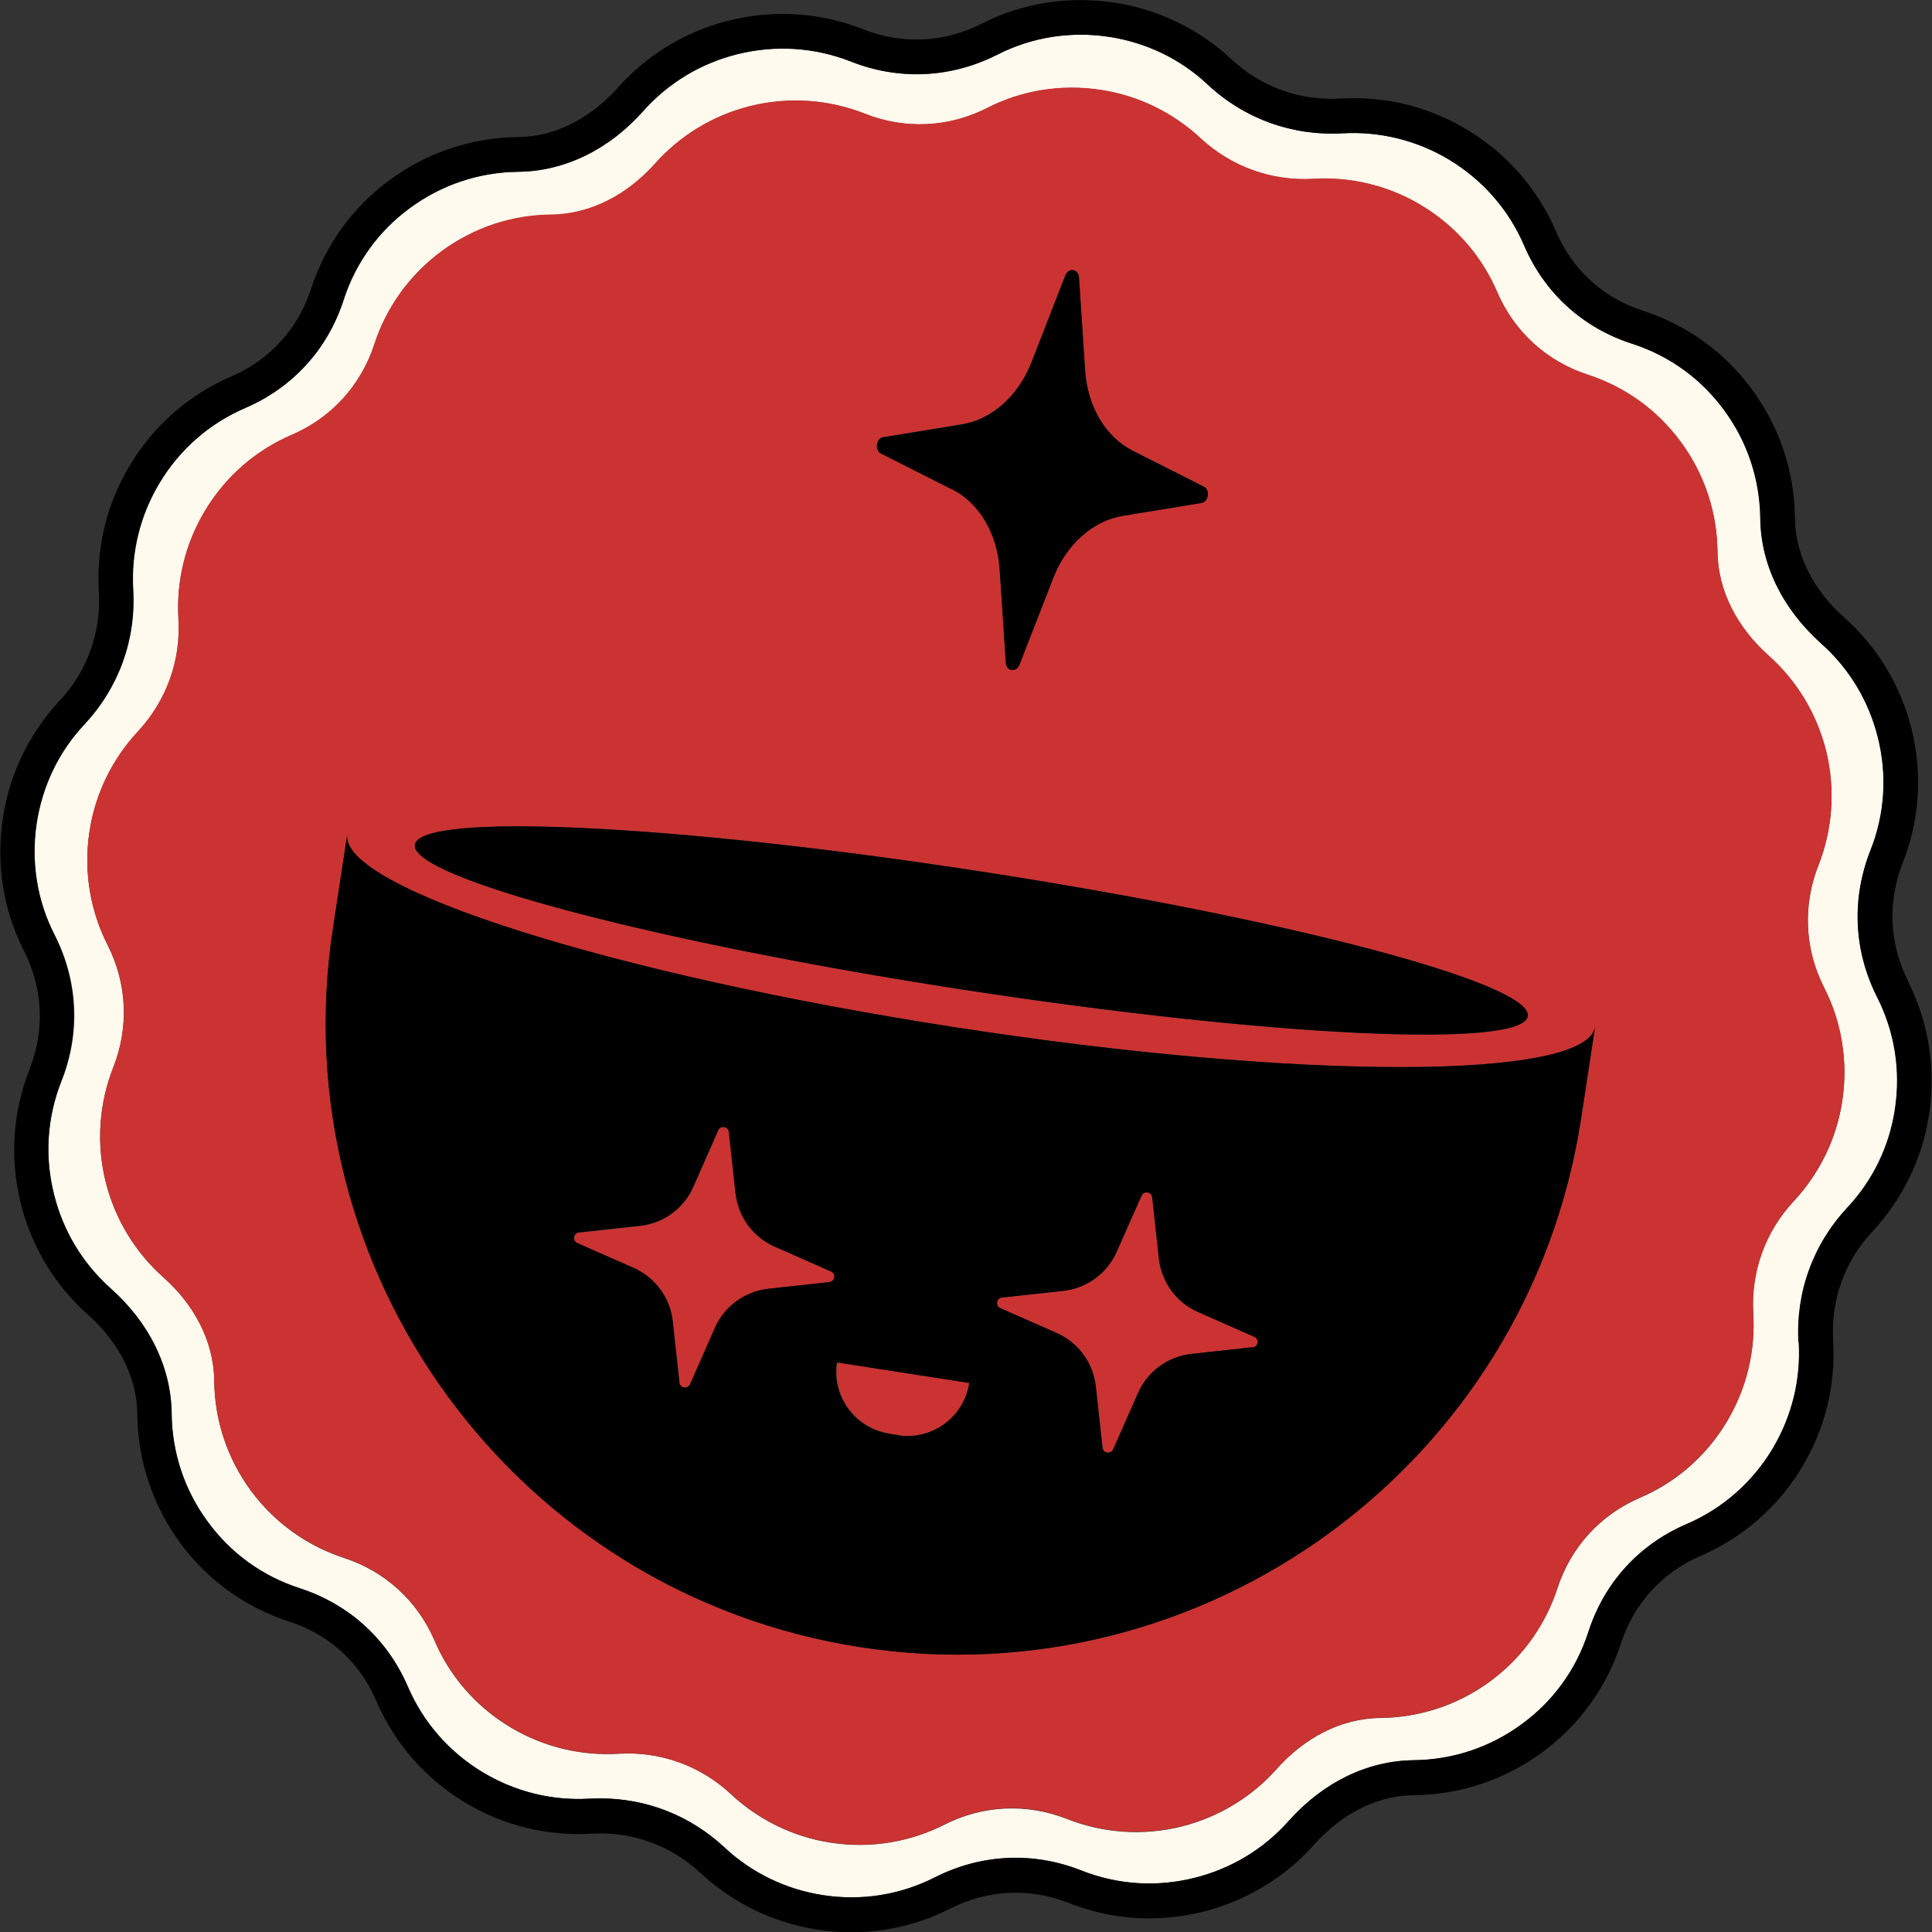 <svg width="124" height="124" viewBox="0 0 124 124" fill="none" xmlns="http://www.w3.org/2000/svg">
<rect x="0" y="0" width="124" height="124" fill="#333333" stroke="none"/>
<g clip-path="url(#clip0_85_253)">
<path d="M121.634 71.19C122.011 68.704 121.633 66.218 120.485 63.989C118.976 61.023 118.822 57.696 120.056 54.593C120.982 52.261 121.136 49.758 120.536 47.323C119.953 44.974 118.684 42.899 116.901 41.305C114.415 39.093 113.026 36.247 112.992 33.28C112.975 30.76 112.169 28.359 110.677 26.336C109.203 24.313 107.162 22.838 104.779 22.067C101.607 21.038 99.155 18.792 97.835 15.757C96.84 13.442 95.177 11.539 93 10.236C90.925 9.002 88.559 8.419 86.175 8.556C82.952 8.744 79.883 7.63 77.534 5.435C75.785 3.789 73.59 2.743 71.207 2.366C68.721 1.989 66.235 2.366 64.006 3.515C61.039 5.024 57.696 5.178 54.61 3.943C52.278 3.018 49.757 2.863 47.323 3.481C44.991 4.064 42.899 5.332 41.304 7.115C39.093 9.602 36.246 10.991 33.28 11.025C30.777 11.042 28.376 11.848 26.336 13.339C24.313 14.814 22.838 16.854 22.067 19.238C21.038 22.41 18.792 24.862 15.757 26.182C13.442 27.176 11.539 28.84 10.236 31.017C9.001 33.092 8.418 35.441 8.556 37.841C8.744 41.065 7.63 44.134 5.435 46.483C3.789 48.232 2.743 50.426 2.366 52.81C1.989 55.296 2.366 57.782 3.515 60.011C5.023 62.977 5.178 66.321 3.943 69.407C3.017 71.739 2.863 74.242 3.48 76.677C4.063 79.026 5.332 81.1 7.115 82.695C9.601 84.907 10.99 87.753 11.024 90.719C11.042 93.24 11.848 95.64 13.339 97.664C14.814 99.687 16.854 101.161 19.238 101.933C22.41 102.962 24.861 105.208 26.182 108.243C27.176 110.557 28.839 112.461 31.017 113.764C33.092 114.998 35.423 115.581 37.841 115.444C38.064 115.444 38.304 115.427 38.544 115.427C41.51 115.427 44.305 116.524 46.5 118.565C48.266 120.211 50.443 121.257 52.827 121.634C55.313 122.028 57.799 121.634 60.028 120.485C62.994 118.976 66.338 118.822 69.424 120.056C71.756 120.982 74.276 121.137 76.694 120.519C79.043 119.936 81.118 118.667 82.712 116.884C84.924 114.398 87.77 113.009 90.736 112.975C93.24 112.958 95.64 112.152 97.68 110.66C99.704 109.186 101.178 107.145 101.95 104.762C102.979 101.59 105.225 99.138 108.26 97.818C110.574 96.823 112.478 95.16 113.781 92.983C115.015 90.908 115.598 88.542 115.461 86.159C115.272 82.935 116.387 79.866 118.582 77.517C120.228 75.768 121.273 73.573 121.651 71.19H121.634ZM118.239 70.676C117.861 73.162 116.73 75.374 115.135 77.088C113.283 79.06 112.357 81.632 112.529 84.341C112.666 86.69 112.117 89.091 110.831 91.251C109.477 93.514 107.505 95.177 105.242 96.138C102.704 97.235 100.818 99.31 99.961 101.933C99.207 104.248 97.749 106.357 95.64 107.917C93.514 109.477 91.062 110.232 88.61 110.266C86.021 110.283 83.672 111.586 81.941 113.541C80.38 115.29 78.288 116.61 75.854 117.227C73.316 117.862 70.744 117.639 68.481 116.747C65.909 115.736 63.097 115.856 60.628 117.107C58.45 118.205 55.93 118.667 53.341 118.273C50.855 117.896 48.643 116.764 46.928 115.17C44.956 113.318 42.385 112.392 39.675 112.563C37.327 112.701 34.926 112.152 32.766 110.866C30.502 109.512 28.839 107.54 27.879 105.276C26.782 102.739 24.707 100.853 22.084 99.996C19.769 99.241 17.66 97.784 16.1 95.675C14.54 93.549 13.785 91.097 13.751 88.645C13.734 86.056 12.431 83.707 10.476 81.975C8.727 80.415 7.407 78.323 6.789 75.888C6.155 73.35 6.378 70.779 7.27 68.515C8.281 65.944 8.161 63.132 6.909 60.663C5.812 58.485 5.349 55.965 5.744 53.375C6.121 50.889 7.252 48.677 8.847 46.963C10.699 44.991 11.625 42.419 11.453 39.71C11.316 37.361 11.865 34.961 13.151 32.8C14.505 30.537 16.477 28.874 18.74 27.914C21.278 26.816 23.164 24.742 24.021 22.118C24.776 19.803 26.233 17.695 28.342 16.134C30.468 14.574 32.92 13.82 35.372 13.785C37.961 13.768 40.31 12.465 42.042 10.51C43.602 8.762 45.694 7.441 48.129 6.824C50.666 6.19 53.238 6.412 55.501 7.304C58.073 8.316 60.885 8.196 63.354 6.944C65.532 5.847 68.052 5.384 70.641 5.778C73.127 6.155 75.339 7.287 77.054 8.882C79.026 10.733 81.597 11.659 84.307 11.488C86.656 11.351 89.056 11.899 91.216 13.185C93.48 14.54 95.143 16.512 96.103 18.775C97.2 21.312 99.275 23.198 101.898 24.056C104.213 24.81 106.322 26.268 107.882 28.377C109.443 30.503 110.197 32.955 110.231 35.406C110.249 37.995 111.552 40.344 113.506 42.076C115.255 43.636 116.575 45.728 117.193 48.163C117.827 50.701 117.604 53.273 116.713 55.536C115.701 58.108 115.821 60.92 117.073 63.389C118.17 65.566 118.633 68.087 118.239 70.676Z" fill="#FFF9EE"/>
<path d="M116.713 55.519C117.604 53.255 117.827 50.701 117.193 48.146C116.576 45.694 115.255 43.619 113.506 42.059C111.569 40.327 110.266 37.995 110.232 35.389C110.214 32.937 109.443 30.486 107.882 28.36C106.339 26.25 104.23 24.793 101.899 24.039C99.275 23.181 97.201 21.295 96.103 18.758C95.143 16.512 93.48 14.523 91.217 13.168C89.056 11.865 86.639 11.334 84.307 11.471C81.615 11.625 79.043 10.699 77.054 8.864C75.339 7.27 73.145 6.138 70.641 5.761C68.052 5.367 65.515 5.812 63.354 6.927C60.885 8.179 58.073 8.316 55.501 7.287C53.238 6.395 50.683 6.173 48.129 6.807C45.677 7.424 43.602 8.744 42.042 10.493C40.31 12.431 37.978 13.734 35.372 13.768C32.92 13.785 30.468 14.557 28.342 16.117C26.233 17.677 24.776 19.769 24.021 22.101C23.164 24.724 21.278 26.799 18.74 27.896C16.494 28.857 14.505 30.52 13.151 32.783C11.848 34.944 11.316 37.361 11.453 39.693C11.608 42.385 10.682 44.957 8.847 46.946C7.253 48.66 6.121 50.855 5.744 53.358C5.349 55.947 5.795 58.485 6.91 60.645C8.161 63.114 8.298 65.926 7.27 68.498C6.378 70.762 6.155 73.316 6.79 75.871C7.407 78.323 8.727 80.398 10.476 81.958C12.414 83.69 13.717 86.022 13.751 88.628C13.768 91.08 14.54 93.531 16.1 95.658C17.66 97.766 19.769 99.224 22.084 99.978C24.707 100.836 26.782 102.722 27.879 105.259C28.839 107.505 30.503 109.494 32.766 110.849C34.926 112.152 37.344 112.684 39.676 112.546C42.368 112.392 44.94 113.318 46.928 115.153C48.643 116.747 50.838 117.879 53.341 118.256C55.93 118.65 58.468 118.205 60.628 117.09C63.097 115.838 65.909 115.701 68.481 116.73C70.744 117.622 73.299 117.845 75.854 117.21C78.306 116.593 80.38 115.273 81.941 113.524C83.672 111.586 86.004 110.283 88.61 110.249C91.062 110.232 93.514 109.46 95.64 107.9C97.766 106.357 99.207 104.248 99.961 101.916C100.818 99.293 102.704 97.218 105.242 96.121C107.488 95.16 109.477 93.497 110.832 91.234C112.135 89.073 112.666 86.656 112.529 84.324C112.375 81.632 113.301 79.06 115.135 77.071C116.73 75.357 117.861 73.162 118.239 70.659C118.633 68.07 118.187 65.532 117.073 63.372C115.821 60.903 115.684 58.091 116.713 55.519ZM56.702 28.051L61.725 27.228C63.663 26.919 65.36 25.393 66.201 23.25L68.378 17.66C68.584 17.146 69.218 17.232 69.252 17.797L69.647 23.782C69.801 26.079 70.967 28.051 72.716 28.925L77.26 31.223C77.688 31.429 77.568 32.2 77.105 32.269L72.082 33.092C70.144 33.4 68.447 34.926 67.606 37.07L65.429 42.659C65.223 43.174 64.589 43.088 64.555 42.522L64.16 36.521C64.006 34.223 62.84 32.252 61.091 31.377L56.547 29.08C56.119 28.874 56.239 28.102 56.702 28.034V28.051ZM62.926 55.93C82.661 58.965 98.384 63.132 98.058 65.223C97.732 67.315 81.478 66.561 61.76 63.509C42.025 60.474 26.302 56.307 26.628 54.216C26.953 52.124 43.208 52.878 62.926 55.93ZM101.47 71.842C98.058 93.96 77.363 109.117 55.244 105.722C33.126 102.31 17.969 81.615 21.381 59.497L22.29 53.547C21.758 56.993 39.264 62.549 61.383 65.944C83.501 69.356 101.864 69.321 102.379 65.892L101.47 71.842Z" fill="#CA3332"/>
<path d="M57.08 92.023L57.663 92.108C59.857 92.451 61.898 90.942 62.24 88.748L53.736 87.427C53.393 89.622 54.902 91.663 57.097 92.005L57.08 92.023Z" fill="#CA3332"/>
<path d="M53.341 81.615L49.723 80.02C48.334 79.403 47.374 78.1 47.22 76.591L46.791 72.665C46.757 72.305 46.26 72.219 46.105 72.562L44.511 76.18C43.894 77.569 42.59 78.529 41.099 78.683L37.172 79.112C36.812 79.146 36.727 79.643 37.069 79.797L40.687 81.392C42.076 82.009 43.036 83.312 43.191 84.821L43.619 88.748C43.654 89.108 44.151 89.194 44.305 88.851L45.9 85.233C46.517 83.844 47.82 82.884 49.329 82.729L53.255 82.301C53.615 82.266 53.701 81.769 53.358 81.615H53.341Z" fill="#CA3332"/>
<path d="M80.501 85.799L76.883 84.204C75.494 83.587 74.534 82.284 74.38 80.775L73.951 76.849C73.917 76.489 73.419 76.403 73.265 76.746L71.671 80.346C71.053 81.735 69.75 82.695 68.241 82.85L64.315 83.278C63.955 83.313 63.869 83.81 64.212 83.964L67.83 85.559C69.219 86.176 70.179 87.479 70.333 88.988L70.762 92.914C70.796 93.275 71.293 93.36 71.448 93.017L73.042 89.4C73.659 88.011 74.963 87.05 76.471 86.896L80.398 86.468C80.758 86.433 80.844 85.936 80.501 85.782V85.799Z" fill="#CA3332"/>
<path d="M61.383 65.944C39.265 62.532 21.776 56.976 22.29 53.547L21.382 59.497C17.97 81.615 33.144 102.31 55.245 105.722C77.363 109.135 98.058 93.96 101.471 71.842L102.379 65.892C101.848 69.339 83.484 69.356 61.383 65.944ZM53.239 82.284L49.312 82.713C47.804 82.884 46.501 83.827 45.883 85.216L44.289 88.834C44.134 89.177 43.637 89.091 43.603 88.731L43.174 84.804C43.003 83.296 42.06 81.992 40.671 81.375L37.053 79.781C36.71 79.626 36.796 79.129 37.156 79.095L41.082 78.666C42.591 78.495 43.894 77.552 44.494 76.163L46.089 72.545C46.243 72.202 46.74 72.288 46.775 72.648L47.203 76.574C47.375 78.083 48.318 79.386 49.707 80.003L53.325 81.598C53.667 81.752 53.582 82.25 53.222 82.284H53.239ZM57.645 92.109L57.062 92.023C54.868 91.68 53.376 89.639 53.702 87.445L62.206 88.765C61.863 90.96 59.823 92.451 57.628 92.126L57.645 92.109ZM80.398 86.468L76.472 86.896C74.963 87.068 73.66 88.011 73.043 89.399L71.448 93.017C71.294 93.36 70.796 93.274 70.762 92.914L70.333 88.988C70.162 87.479 69.219 86.176 67.83 85.559L64.212 83.964C63.869 83.81 63.955 83.313 64.315 83.278L68.242 82.85C69.751 82.678 71.054 81.735 71.671 80.346L73.265 76.746C73.42 76.403 73.917 76.489 73.951 76.849L74.38 80.775C74.551 82.284 75.494 83.587 76.883 84.204L80.501 85.799C80.844 85.953 80.758 86.45 80.398 86.485V86.468Z" fill="black"/>
<path d="M61.76 63.509C81.478 66.544 97.733 67.315 98.058 65.224C98.384 63.132 82.644 58.965 62.926 55.93C43.208 52.895 26.954 52.124 26.628 54.216C26.302 56.308 42.042 60.474 61.76 63.509Z" fill="black"/>
<path d="M61.091 31.395C62.84 32.269 64.006 34.241 64.16 36.538L64.554 42.539C64.589 43.088 65.223 43.191 65.429 42.676L67.606 37.087C68.447 34.944 70.144 33.418 72.082 33.109L77.105 32.286C77.568 32.218 77.688 31.446 77.26 31.24L72.716 28.943C70.967 28.068 69.801 26.096 69.647 23.799L69.252 17.815C69.218 17.266 68.584 17.163 68.378 17.678L66.2 23.267C65.36 25.41 63.663 26.936 61.725 27.245L56.702 28.068C56.239 28.137 56.119 28.908 56.547 29.114L61.091 31.412V31.395Z" fill="black"/>
<path d="M122.474 62.977C121.256 60.594 121.136 57.902 122.114 55.399C123.211 52.638 123.4 49.655 122.68 46.757C121.977 43.98 120.485 41.511 118.359 39.624C116.353 37.841 115.221 35.561 115.204 33.246C115.17 30.263 114.227 27.417 112.461 25.016C110.712 22.616 108.277 20.867 105.448 19.941C102.893 19.118 100.921 17.318 99.875 14.866C98.692 12.122 96.721 9.859 94.149 8.316C91.697 6.841 88.919 6.156 86.038 6.327C83.45 6.481 80.946 5.59 79.043 3.807C76.968 1.869 74.362 0.6 71.533 0.172C68.601 -0.274 65.635 0.172 62.994 1.526C60.594 2.743 57.919 2.863 55.416 1.886C52.655 0.789 49.672 0.6 46.774 1.32C43.996 2.023 41.527 3.515 39.641 5.641C37.841 7.647 35.578 8.779 33.263 8.796C30.28 8.83 27.433 9.773 25.033 11.539C22.633 13.288 20.884 15.723 19.958 18.552C19.135 21.09 17.334 23.079 14.883 24.142C12.139 25.325 9.876 27.297 8.333 29.868C6.858 32.32 6.172 35.132 6.344 37.978C6.498 40.585 5.607 43.071 3.823 44.974C1.886 47.066 0.617 49.655 0.188 52.484C-0.257 55.433 0.188 58.382 1.543 61.04C2.76 63.423 2.88 66.115 1.903 68.618C0.806 71.379 0.617 74.362 1.337 77.26C2.04 80.038 3.532 82.507 5.658 84.393C7.664 86.176 8.796 88.456 8.813 90.771C8.847 93.754 9.79 96.601 11.556 99.018C13.322 101.419 15.74 103.168 18.569 104.076C21.124 104.899 23.096 106.7 24.141 109.152C25.325 111.895 27.296 114.158 29.868 115.701C32.32 117.176 35.132 117.862 37.961 117.69C40.584 117.536 43.053 118.445 44.957 120.211C47.048 122.148 49.638 123.417 52.467 123.846C53.187 123.966 53.924 124.017 54.644 124.017C56.856 124.017 59.016 123.503 61.005 122.491C63.406 121.274 66.081 121.154 68.584 122.131C71.344 123.229 74.328 123.417 77.225 122.697C80.003 121.994 82.472 120.502 84.358 118.376C86.159 116.37 88.422 115.238 90.737 115.221C93.72 115.187 96.566 114.244 98.967 112.478C101.367 110.729 103.116 108.294 104.042 105.465C104.865 102.928 106.665 100.939 109.117 99.876C111.86 98.693 114.124 96.721 115.667 94.149C117.141 91.697 117.827 88.885 117.656 86.039C117.501 83.433 118.393 80.946 120.176 79.043C122.114 76.951 123.383 74.362 123.811 71.533C124.257 68.584 123.794 65.635 122.457 62.977H122.474ZM115.444 86.159C115.581 88.559 114.998 90.908 113.764 92.983C112.461 95.143 110.557 96.824 108.243 97.818C105.191 99.121 102.944 101.59 101.933 104.762C101.161 107.146 99.687 109.186 97.663 110.66C95.64 112.152 93.24 112.941 90.719 112.975C87.77 113.009 84.924 114.381 82.695 116.884C81.1 118.685 79.009 119.936 76.677 120.519C74.242 121.137 71.722 120.965 69.407 120.056C66.321 118.839 62.977 118.993 60.011 120.485C57.782 121.617 55.296 122.011 52.809 121.634C50.426 121.274 48.231 120.211 46.483 118.565C44.288 116.524 41.493 115.427 38.527 115.427C38.304 115.427 38.064 115.427 37.824 115.444C35.406 115.581 33.057 114.998 31 113.764C28.839 112.461 27.159 110.558 26.165 108.243C24.861 105.191 22.392 102.962 19.221 101.933C16.837 101.162 14.797 99.687 13.322 97.664C11.831 95.641 11.042 93.24 11.008 90.72C10.973 87.77 9.584 84.907 7.098 82.695C5.298 81.101 4.046 79.026 3.463 76.677C2.846 74.242 3.017 71.722 3.926 69.407C5.144 66.321 4.989 62.977 3.498 60.011C2.366 57.782 1.972 55.296 2.349 52.81C2.709 50.426 3.772 48.232 5.418 46.483C7.613 44.117 8.727 41.048 8.539 37.841C8.401 35.441 8.984 33.075 10.219 31.017C11.522 28.857 13.425 27.177 15.74 26.182C18.792 24.879 21.038 22.41 22.05 19.238C22.821 16.855 24.296 14.814 26.319 13.34C28.342 11.848 30.743 11.059 33.263 11.025C36.212 10.991 39.076 9.619 41.287 7.116C42.882 5.315 44.974 4.064 47.306 3.481C49.74 2.881 52.261 3.035 54.593 3.944C57.679 5.161 61.023 5.007 63.989 3.515C66.218 2.383 68.704 1.989 71.19 2.366C73.573 2.726 75.768 3.789 77.517 5.435C79.866 7.63 82.935 8.727 86.159 8.556C88.542 8.419 90.925 9.002 92.983 10.236C95.143 11.539 96.823 13.443 97.818 15.757C99.121 18.809 101.59 21.055 104.762 22.067C107.145 22.839 109.186 24.313 110.66 26.336C112.152 28.36 112.941 30.76 112.975 33.281C113.009 36.23 114.398 39.076 116.884 41.305C118.685 42.899 119.936 44.991 120.519 47.323C121.136 49.758 120.965 52.278 120.039 54.593C118.822 57.696 118.976 61.023 120.468 63.989C121.599 66.218 121.994 68.704 121.616 71.19C121.256 73.574 120.193 75.768 118.547 77.517C116.353 79.883 115.238 82.953 115.427 86.159H115.444Z" fill="black"/>
</g>
<defs>
<clipPath id="clip0_85_253">
<rect width="124" height="124" fill="white"/>
</clipPath>
</defs>
</svg>
